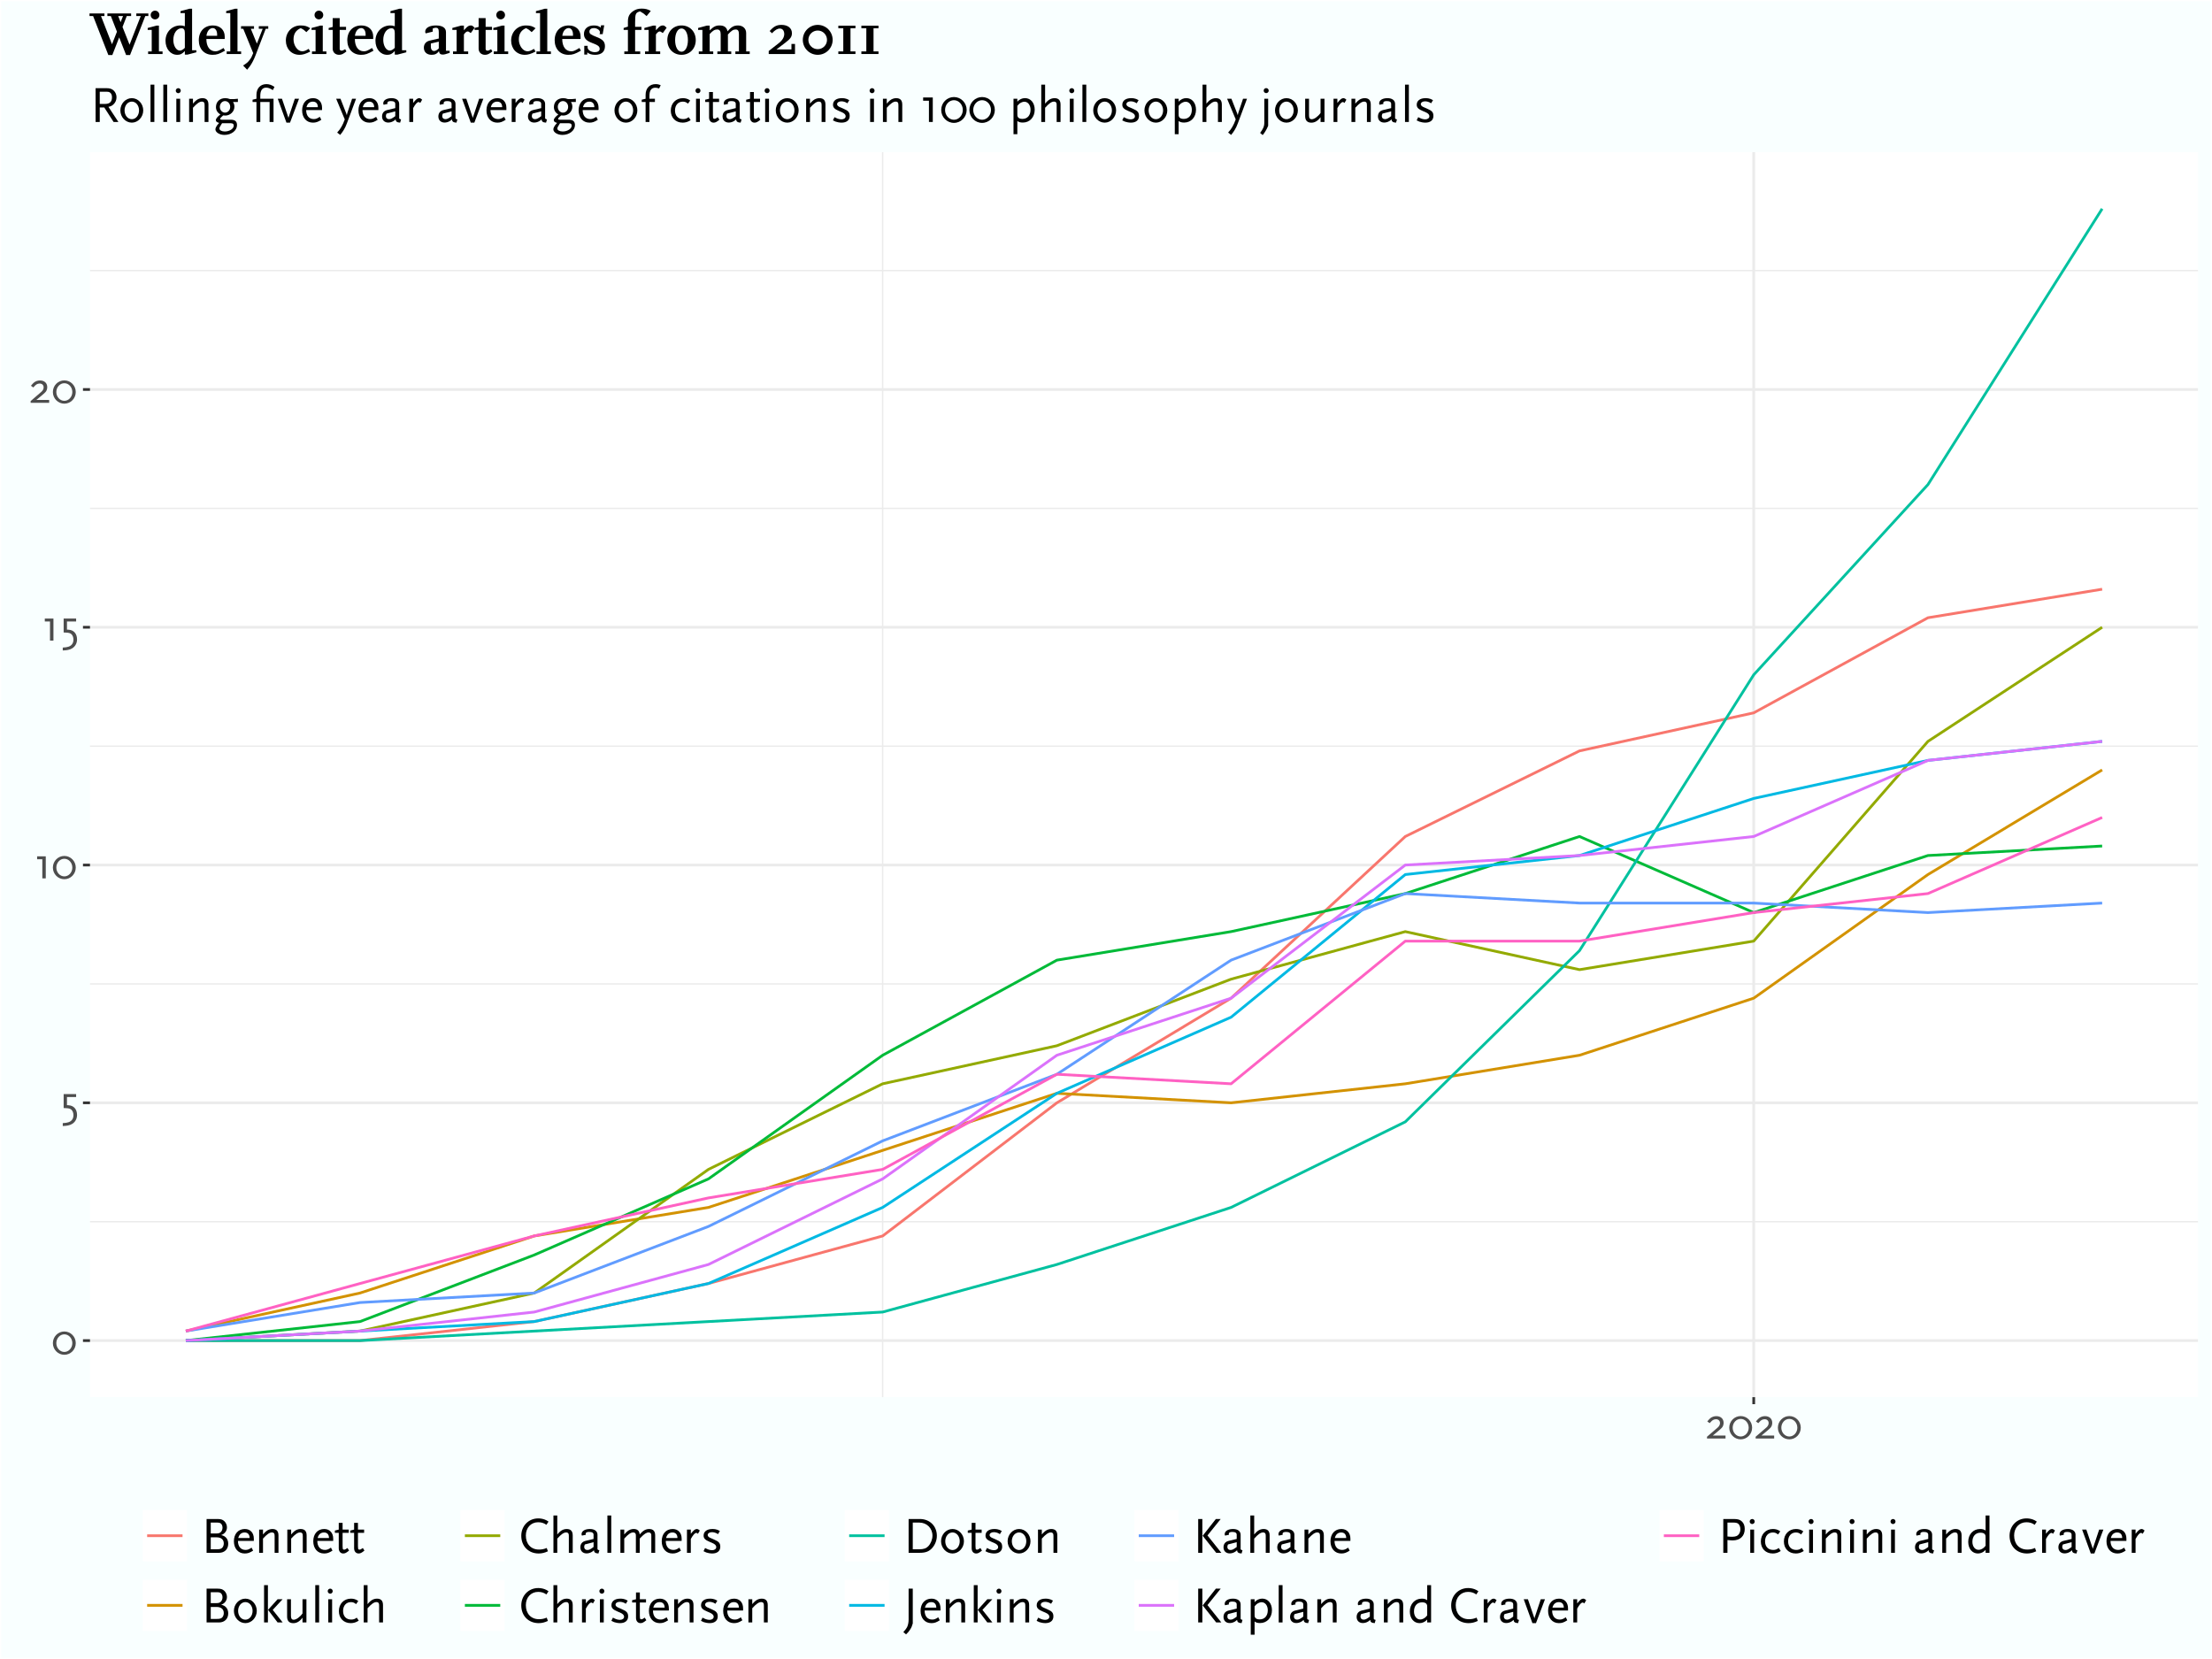 <?xml version="1.0" encoding="UTF-8"?>
<svg xmlns="http://www.w3.org/2000/svg" xmlns:xlink="http://www.w3.org/1999/xlink" width="864" height="648" viewBox="0 0 864 648">
<defs>
<g>
<g id="glyph-0-0">
<path d="M 1.547 0 L 8.266 0 L 8.266 -11.875 L 1.547 -11.875 Z M 2.578 -1.031 L 2.578 -10.859 L 7.234 -10.859 L 7.234 -1.031 Z M 2.578 -1.031 "/>
</g>
<g id="glyph-0-1">
<path d="M 9.375 -4.219 C 9.375 -6.734 7.375 -8.766 4.906 -8.766 C 2.438 -8.766 0.438 -6.734 0.438 -4.219 C 0.438 -1.703 2.438 0.328 4.906 0.328 C 7.375 0.328 9.375 -1.703 9.375 -4.219 Z M 8.031 -4.219 C 8.031 -2.328 6.625 -0.781 4.906 -0.781 C 3.188 -0.781 1.781 -2.328 1.781 -4.219 C 1.781 -6.125 3.188 -7.656 4.906 -7.656 C 6.625 -7.656 8.031 -6.125 8.031 -4.219 Z M 8.031 -4.219 "/>
</g>
<g id="glyph-0-2">
<path d="M 6.875 -0.453 C 6.875 -2.656 5.641 -4.094 3.641 -4.25 L 2.938 -4.297 L 2.938 -7.469 L 6.516 -7.469 L 6.516 -8.609 L 1.641 -8.609 L 1.641 -3.172 L 2.516 -3.125 C 3.625 -3.094 4.234 -2.922 4.688 -2.5 C 5.188 -2.016 5.469 -1.266 5.469 -0.359 C 5.469 1.016 4.75 2 3.484 2.391 C 2.828 2.594 2.484 2.641 1.297 2.719 L 1.297 3.859 C 2.375 3.797 2.734 3.766 3.344 3.641 C 4 3.516 4.594 3.281 5.062 2.969 C 6.203 2.234 6.875 0.969 6.875 -0.453 Z M 6.875 -0.453 "/>
</g>
<g id="glyph-0-3">
<path d="M 4.656 0 L 4.656 -8.609 L 1.281 -8.609 L 1.281 -7.469 L 3.312 -7.469 L 3.312 0 Z M 4.656 0 "/>
</g>
<g id="glyph-0-4">
<path d="M 7.984 0 L 7.984 -1.141 L 3 -1.141 L 5.328 -3.078 C 6.5 -4.062 6.797 -4.406 7.016 -4.953 C 7.156 -5.297 7.234 -5.688 7.234 -6.109 C 7.234 -7.703 6.141 -8.734 4.391 -8.734 C 3.547 -8.734 2.734 -8.453 2.156 -8.016 C 1.75 -7.688 1.672 -7.609 0.859 -6.672 L 1.781 -6 C 2.625 -6.906 2.688 -6.953 3.062 -7.203 C 3.359 -7.391 3.828 -7.531 4.25 -7.531 C 5.188 -7.531 5.828 -6.938 5.828 -6.047 C 5.828 -5.422 5.531 -4.812 4.938 -4.297 L 0.75 -0.688 L 0.75 0 Z M 7.984 0 "/>
</g>
<g id="glyph-1-0">
<path d="M 1.719 0 L 9.188 0 L 9.188 -13.203 L 1.719 -13.203 Z M 2.859 -1.141 L 2.859 -12.062 L 8.047 -12.062 L 8.047 -1.141 Z M 2.859 -1.141 "/>
</g>
<g id="glyph-1-1">
<path d="M 10.641 -3.516 C 10.641 -5.344 9.641 -6.578 7.875 -6.922 C 9.281 -7.406 10.141 -8.547 10.141 -9.953 C 10.141 -10.875 9.734 -11.781 9.094 -12.375 C 8.438 -12.984 7.734 -13.203 6.453 -13.203 L 2.188 -13.203 L 2.188 0 L 7.062 0 C 9.203 0 10.641 -1.422 10.641 -3.516 Z M 8.906 -3.641 C 8.906 -2.938 8.625 -2.234 8.203 -1.875 C 7.734 -1.5 7.281 -1.375 6.078 -1.375 L 3.812 -1.375 L 3.812 -6.047 L 6.078 -6.047 C 7.875 -6.047 8.906 -5.188 8.906 -3.641 Z M 8.406 -9.812 C 8.406 -9.141 8.156 -8.516 7.766 -8.125 C 7.312 -7.688 6.906 -7.547 5.953 -7.547 L 3.812 -7.547 L 3.812 -11.812 L 6.078 -11.812 C 7.094 -11.812 7.516 -11.703 7.859 -11.344 C 8.203 -11 8.406 -10.453 8.406 -9.812 Z M 8.406 -9.812 "/>
</g>
<g id="glyph-1-2">
<path d="M 8.641 -4.656 L 8.641 -5.547 C 8.641 -7.797 7.266 -9.297 5.141 -9.297 C 2.562 -9.297 0.859 -7.406 0.859 -4.516 C 0.859 -1.656 2.562 0.266 5.078 0.266 C 6.266 0.266 7.016 0 8.359 -0.844 L 7.766 -2.016 C 6.781 -1.344 6.203 -1.125 5.406 -1.125 C 3.562 -1.125 2.438 -2.453 2.438 -4.656 Z M 7 -5.781 L 2.562 -5.781 C 2.906 -7.188 3.781 -7.938 5.047 -7.938 C 6.281 -7.938 6.984 -7.188 7 -5.781 Z M 7 -5.781 "/>
</g>
<g id="glyph-1-3">
<path d="M 9.266 0 L 9.266 -6.781 C 9.266 -8.484 8.484 -9.297 6.875 -9.297 C 6.047 -9.297 5.141 -8.984 4.453 -8.406 C 4.016 -8.047 3.844 -7.859 3.219 -7.156 L 3.219 -9.062 L 1.719 -9.062 L 1.719 0 L 3.219 0 L 3.219 -5.547 C 4.797 -7.281 5.781 -7.953 6.703 -7.953 C 7.125 -7.953 7.484 -7.781 7.625 -7.484 C 7.719 -7.219 7.766 -7.016 7.766 -6.422 L 7.766 0 Z M 9.266 0 "/>
</g>
<g id="glyph-1-4">
<path d="M 5.844 -0.875 L 5.219 -1.875 C 4.578 -1.406 4.281 -1.234 3.906 -1.234 C 3.578 -1.234 3.422 -1.375 3.375 -1.641 C 3.359 -1.797 3.312 -2.562 3.312 -2.641 L 3.312 -7.797 L 5.719 -7.797 L 5.719 -9.062 L 3.312 -9.062 L 3.312 -11.703 L 1.812 -11.703 L 1.812 -9.062 L 0.297 -8.688 L 0.297 -7.797 L 1.812 -7.797 L 1.812 -1.766 C 1.812 -0.562 2.516 0.266 3.562 0.266 C 4.281 0.266 4.781 0 5.844 -0.875 Z M 5.844 -0.875 "/>
</g>
<g id="glyph-1-5">
<path d="M 9.797 -4.516 C 9.797 -7.141 7.781 -9.297 5.344 -9.297 C 2.875 -9.297 0.859 -7.141 0.859 -4.516 C 0.859 -1.922 2.875 0.266 5.344 0.266 C 7.781 0.266 9.797 -1.922 9.797 -4.516 Z M 8.156 -4.516 C 8.156 -2.594 6.922 -1.078 5.344 -1.078 C 3.734 -1.078 2.5 -2.594 2.5 -4.516 C 2.5 -6.438 3.734 -7.953 5.344 -7.953 C 6.922 -7.953 8.156 -6.438 8.156 -4.516 Z M 8.156 -4.516 "/>
</g>
<g id="glyph-1-6">
<path d="M 3.141 0 L 3.141 -14.578 L 1.641 -14.578 L 1.641 0 Z M 8.906 0 L 5.016 -4.906 L 8.875 -9.062 L 6.922 -9.062 L 3.188 -4.922 L 6.922 0 Z M 8.906 0 "/>
</g>
<g id="glyph-1-7">
<path d="M 9.188 0 L 9.188 -9.062 L 7.656 -9.062 L 7.656 -3.516 C 6.625 -2.078 5.188 -1.062 4.219 -1.062 C 3.453 -1.062 3.141 -1.516 3.141 -2.641 L 3.141 -9.062 L 1.641 -9.062 L 1.641 -2.266 C 1.641 -0.594 2.484 0.281 4.062 0.281 C 5.422 0.281 6.594 -0.422 7.656 -1.875 L 7.656 0 Z M 9.188 0 "/>
</g>
<g id="glyph-1-8">
<path d="M 3.141 0 L 3.141 -14.578 L 1.641 -14.578 L 1.641 0 Z M 3.141 0 "/>
</g>
<g id="glyph-1-9">
<path d="M 3.219 0 L 3.219 -9.062 L 1.719 -9.062 L 1.719 0 Z M 3.453 -12.219 C 3.453 -12.766 3.016 -13.203 2.484 -13.203 C 1.938 -13.203 1.5 -12.766 1.5 -12.219 C 1.5 -11.688 1.938 -11.234 2.484 -11.234 C 3.016 -11.234 3.453 -11.688 3.453 -12.219 Z M 3.453 -12.219 "/>
</g>
<g id="glyph-1-10">
<path d="M 8.625 -0.703 L 7.844 -1.875 C 7.094 -1.312 6.547 -1.125 5.656 -1.125 C 3.719 -1.125 2.5 -2.422 2.5 -4.5 C 2.5 -6.547 3.719 -7.938 5.547 -7.938 C 6.359 -7.938 6.875 -7.734 7.578 -7.156 L 8.438 -8.375 C 7.812 -8.812 7.547 -8.953 6.938 -9.125 C 6.5 -9.234 6.062 -9.297 5.594 -9.297 C 2.812 -9.297 0.859 -7.281 0.859 -4.422 C 0.859 -1.641 2.734 0.266 5.5 0.266 C 6.406 0.266 7.281 0.047 8.016 -0.359 C 8.156 -0.422 8.359 -0.547 8.625 -0.703 Z M 8.625 -0.703 "/>
</g>
<g id="glyph-1-11">
<path d="M 9.094 0 L 9.094 -6.781 C 9.094 -8.484 8.312 -9.297 6.719 -9.297 C 5.859 -9.297 4.984 -8.984 4.281 -8.406 C 3.844 -8.047 3.688 -7.859 3.062 -7.156 L 3.062 -14.578 L 1.562 -14.578 L 1.562 0 L 3.062 0 L 3.062 -5.547 C 4.625 -7.281 5.594 -7.953 6.547 -7.953 C 6.953 -7.953 7.297 -7.781 7.438 -7.484 C 7.562 -7.219 7.578 -7.016 7.578 -6.422 L 7.578 0 Z M 9.094 0 "/>
</g>
<g id="glyph-1-12">
<path d="M 11.641 -12.188 C 10.984 -12.641 10.703 -12.781 10.125 -13 C 9.344 -13.281 8.5 -13.438 7.641 -13.438 C 3.859 -13.438 1 -10.516 1 -6.656 C 1 -2.594 3.812 0.266 7.797 0.266 C 8.422 0.266 8.953 0.203 9.625 0.047 C 10.281 -0.125 10.594 -0.234 11.406 -0.594 L 10.938 -1.875 C 9.875 -1.438 9.016 -1.266 7.906 -1.266 C 4.797 -1.266 2.781 -3.438 2.781 -6.766 C 2.781 -9.781 4.781 -11.938 7.578 -11.938 C 8.859 -11.938 9.812 -11.641 10.812 -10.938 Z M 11.641 -12.188 "/>
</g>
<g id="glyph-1-13">
<path d="M 8.5 -1 C 8.047 -1.078 7.797 -1.234 7.766 -1.484 L 7.766 -7.047 C 7.766 -8.438 6.625 -9.297 4.797 -9.297 C 2.859 -9.297 1.547 -8.484 1.547 -7.281 C 1.547 -7.062 1.562 -6.953 1.703 -6.719 L 3.219 -7.047 C 3.156 -7.203 3.141 -7.281 3.141 -7.375 C 3.141 -7.906 3.578 -8.156 4.516 -8.156 C 5.688 -8.156 6.234 -7.781 6.234 -7.047 L 6.234 -5.406 L 3.094 -4.656 C 1.781 -4.344 1.078 -3.453 1.078 -2.141 C 1.078 -0.703 2.047 0.234 3.5 0.234 C 4.141 0.234 4.859 0.047 5.422 -0.281 C 5.719 -0.438 5.922 -0.594 6.375 -1 C 6.453 -0.141 6.906 0.188 8.141 0.266 Z M 6.234 -2.266 C 4.938 -1.312 4.484 -1.094 3.797 -1.094 C 3.062 -1.094 2.578 -1.562 2.578 -2.281 C 2.578 -2.641 2.625 -2.844 2.844 -3.266 L 6.234 -4.141 Z M 6.234 -2.266 "/>
</g>
<g id="glyph-1-14">
<path d="M 15.297 0 L 15.297 -6.781 C 15.297 -8.484 14.516 -9.297 12.922 -9.297 C 12.078 -9.297 11.188 -8.984 10.5 -8.406 C 10.062 -8.047 9.875 -7.859 9.234 -7.141 C 9.141 -8.594 8.375 -9.297 6.875 -9.297 C 6.047 -9.297 5.141 -8.984 4.453 -8.406 C 4.016 -8.047 3.844 -7.859 3.219 -7.156 L 3.219 -9.062 L 1.719 -9.062 L 1.719 0 L 3.219 0 L 3.219 -5.547 C 4.797 -7.281 5.781 -7.953 6.703 -7.953 C 7.125 -7.953 7.484 -7.781 7.625 -7.484 C 7.766 -7.203 7.766 -7.078 7.766 -6.422 L 7.766 0 L 9.266 0 L 9.266 -5.547 L 9.688 -5.984 C 11.016 -7.375 11.906 -7.953 12.734 -7.953 C 13.156 -7.953 13.516 -7.781 13.656 -7.484 C 13.797 -7.203 13.797 -7.078 13.797 -6.422 L 13.797 0 Z M 15.297 0 "/>
</g>
<g id="glyph-1-15">
<path d="M 6.734 -8.688 C 6.344 -9.078 5.922 -9.297 5.578 -9.297 C 4.906 -9.297 4.344 -8.859 3.219 -7.422 L 3.219 -9.062 L 1.719 -9.062 L 1.719 0 L 3.219 0 L 3.219 -5.406 C 4.078 -6.953 4.797 -7.781 5.359 -7.781 C 5.547 -7.781 5.703 -7.688 6 -7.422 Z M 6.734 -8.688 "/>
</g>
<g id="glyph-1-16">
<path d="M 7.734 -2.344 C 7.734 -3.766 7.203 -4.375 5.281 -5.188 C 3.641 -5.859 3.406 -6 3.047 -6.359 C 2.906 -6.5 2.812 -6.703 2.812 -6.922 C 2.812 -7.594 3.484 -8.062 4.5 -8.062 C 4.844 -8.062 5.188 -8 5.547 -7.906 C 6 -7.781 6.266 -7.656 6.844 -7.297 L 7.578 -8.516 C 6.812 -8.938 6.5 -9.078 5.812 -9.203 C 5.438 -9.281 5.047 -9.297 4.656 -9.297 C 2.547 -9.297 1.219 -8.312 1.219 -6.734 C 1.219 -5.641 1.812 -5.016 3.578 -4.281 C 5.203 -3.625 5.625 -3.359 5.984 -2.844 C 6.078 -2.703 6.156 -2.438 6.156 -2.219 C 6.156 -1.516 5.484 -1.016 4.562 -1.016 C 4 -1.016 3.156 -1.156 2.266 -1.641 L 1.797 -1.875 L 1.188 -0.625 C 2.078 -0.156 2.453 -0.016 3.312 0.141 C 3.781 0.219 4.203 0.266 4.578 0.266 C 6.562 0.266 7.734 -0.719 7.734 -2.344 Z M 7.734 -2.344 "/>
</g>
<g id="glyph-1-17">
<path d="M 13.219 -6.656 C 13.219 -10.453 10.438 -13.203 6.578 -13.203 L 2.188 -13.203 L 2.188 0 L 6.562 0 C 8.859 0 10.234 -0.547 11.438 -1.922 C 12.578 -3.219 13.219 -4.938 13.219 -6.656 Z M 11.5 -6.688 C 11.5 -5.234 10.844 -3.594 9.875 -2.578 C 9.047 -1.719 8.062 -1.375 6.312 -1.375 L 3.812 -1.375 L 3.812 -11.812 L 6.312 -11.812 C 9.297 -11.812 11.5 -9.625 11.5 -6.688 Z M 11.5 -6.688 "/>
</g>
<g id="glyph-1-18">
<path d="M 3.812 0.375 L 3.812 -13.203 L 2.188 -13.203 L 2.188 -1.141 C 2.188 0.047 1.953 1.094 1.578 1.859 C 1.297 2.375 1.047 2.734 0.125 3.766 L 1.188 4.656 C 2.016 3.859 2.312 3.5 2.797 2.734 C 3.312 1.922 3.5 1.5 3.812 0.375 Z M 3.812 0.375 "/>
</g>
<g id="glyph-1-19">
<path d="M 11.234 0 L 5.812 -6.781 L 10.984 -13.203 L 9.094 -13.203 L 3.938 -6.656 L 9.219 0 Z M 3.812 0 L 3.812 -13.203 L 2.188 -13.203 L 2.188 0 Z M 3.812 0 "/>
</g>
<g id="glyph-1-20">
<path d="M 10 -4.781 C 10 -7.453 8.438 -9.312 6.203 -9.312 C 5.062 -9.312 3.984 -8.797 3.219 -7.922 L 3.219 -9.062 L 1.719 -9.062 L 1.719 4.781 L 3.219 4.781 L 3.219 -0.375 C 3.797 0.062 4.422 0.234 5.375 0.234 C 8.062 0.234 10 -1.859 10 -4.781 Z M 8.375 -4.766 C 8.375 -2.578 7.141 -1.188 5.219 -1.188 C 4.297 -1.188 3.703 -1.438 3.406 -1.953 C 3.234 -2.266 3.219 -2.359 3.219 -3.141 L 3.219 -6.281 C 3.641 -6.812 3.844 -7.016 4.203 -7.281 C 4.766 -7.656 5.422 -7.906 5.953 -7.906 C 7.359 -7.906 8.375 -6.578 8.375 -4.766 Z M 8.375 -4.766 "/>
</g>
<g id="glyph-1-21">
</g>
<g id="glyph-1-22">
<path d="M 9.156 0 L 9.156 -14.578 L 7.641 -14.578 L 7.641 -8.688 C 7.062 -9.125 6.438 -9.297 5.484 -9.297 C 2.797 -9.297 0.859 -7.203 0.859 -4.281 C 0.859 -1.594 2.422 0.266 4.641 0.266 C 5.781 0.266 6.844 -0.234 7.641 -1.141 L 7.641 0 Z M 7.641 -2.766 C 7.219 -2.234 7 -2.016 6.656 -1.781 C 6.094 -1.375 5.438 -1.156 4.906 -1.156 C 3.5 -1.156 2.484 -2.484 2.484 -4.297 C 2.484 -6.484 3.719 -7.859 5.641 -7.859 C 6.562 -7.859 7.203 -7.594 7.453 -7.094 C 7.625 -6.797 7.641 -6.594 7.641 -5.906 Z M 7.641 -2.766 "/>
</g>
<g id="glyph-1-23">
<path d="M 8.641 -9.062 L 7 -9.062 L 4.547 -1.703 L 4.516 -1.359 L 4.484 -1.719 L 1.984 -9.062 L 0.344 -9.062 L 3.734 0.266 L 5.125 0.266 Z M 8.641 -9.062 "/>
</g>
<g id="glyph-1-24">
<path d="M 10.562 -9.297 C 10.562 -10.547 10.219 -11.453 9.547 -12.156 C 8.797 -12.922 7.922 -13.203 6.312 -13.203 L 2.188 -13.203 L 2.188 0 L 3.812 0 L 3.812 -5 C 5.016 -4.875 5.344 -4.844 5.859 -4.844 C 8.766 -4.844 10.562 -6.547 10.562 -9.297 Z M 8.859 -9.203 C 8.859 -7.953 8.266 -6.922 7.297 -6.516 C 6.859 -6.344 6.312 -6.266 5.578 -6.266 C 5.125 -6.266 4.734 -6.281 3.812 -6.375 L 3.812 -11.812 L 6.078 -11.812 C 7.141 -11.812 7.719 -11.656 8.125 -11.266 C 8.594 -10.781 8.859 -10.062 8.859 -9.203 Z M 8.859 -9.203 "/>
</g>
<g id="glyph-1-25">
<path d="M 11.094 0 L 7.203 -5.906 C 8.188 -6.125 8.656 -6.359 9.203 -6.906 C 9.938 -7.594 10.359 -8.594 10.359 -9.641 C 10.359 -10.641 9.953 -11.594 9.312 -12.219 C 8.562 -12.953 7.797 -13.203 6.203 -13.203 L 2.188 -13.203 L 2.188 0 L 3.812 0 L 3.812 -5.656 L 5.578 -5.656 L 9.219 0 Z M 8.594 -9.625 C 8.594 -7.922 7.703 -7.047 5.953 -7.047 L 3.812 -7.047 L 3.812 -11.812 L 5.953 -11.812 C 7.141 -11.812 7.484 -11.766 7.875 -11.438 C 8.359 -11.062 8.594 -10.453 8.594 -9.625 Z M 8.594 -9.625 "/>
</g>
<g id="glyph-1-26">
<path d="M 9.766 -7.797 L 9.766 -9.062 L 8.125 -8.922 L 6.734 -8.922 C 5.859 -9.219 5.484 -9.297 4.812 -9.297 C 2.703 -9.297 1.203 -7.875 1.203 -5.844 C 1.203 -4.578 1.797 -3.578 2.938 -2.953 C 1.719 -1.953 1.156 -1.281 1.156 -0.703 C 1.156 -0.188 1.547 0.125 2.453 0.375 C 1.781 1.094 1.516 1.438 1.266 1.938 C 1.078 2.297 0.984 2.625 0.984 2.875 C 0.984 4.062 2.625 5.062 4.516 5.062 C 7.234 5.062 9.422 3.359 9.422 1.234 C 9.422 -0.219 8.656 -0.875 6.984 -0.875 L 3.594 -0.875 C 3.047 -0.875 2.844 -0.953 2.844 -1.203 C 2.844 -1.453 3.188 -1.859 4.016 -2.562 C 4.156 -2.562 4.266 -2.547 4.312 -2.547 C 4.578 -2.516 4.766 -2.5 4.875 -2.5 C 6.781 -2.5 8.406 -4.078 8.406 -5.922 C 8.406 -6.656 8.219 -7.266 7.859 -7.797 Z M 8.156 1.422 C 8.156 2.641 6.5 3.719 4.656 3.719 C 3.438 3.719 2.547 3.234 2.547 2.562 C 2.547 2.219 2.719 1.859 3.297 0.953 L 3.594 0.5 L 6.984 0.5 C 7.781 0.5 8.156 0.797 8.156 1.422 Z M 6.766 -5.906 C 6.766 -4.625 5.875 -3.641 4.734 -3.641 C 3.625 -3.641 2.719 -4.656 2.719 -5.906 C 2.719 -7.141 3.625 -8.156 4.719 -8.156 C 5.859 -8.156 6.766 -7.156 6.766 -5.906 Z M 6.766 -5.906 "/>
</g>
<g id="glyph-1-27">
<path d="M 9.062 -13.703 C 8.281 -14.188 7.938 -14.359 7.406 -14.547 C 6.922 -14.703 6.406 -14.781 5.906 -14.781 C 3.547 -14.781 2.016 -13.125 2.016 -10.562 L 2.016 -9.062 L 0.5 -8.688 L 0.5 -7.797 L 2.016 -7.797 L 2.016 0 L 3.516 0 L 3.516 -7.797 L 7.156 -7.797 L 7.156 0 L 8.688 0 L 8.688 -9.062 L 3.516 -9.062 L 3.516 -10.188 C 3.516 -12.312 4.281 -13.406 5.797 -13.406 C 6.594 -13.406 7.281 -13.156 8.422 -12.438 Z M 9.062 -13.703 "/>
</g>
<g id="glyph-1-28">
<path d="M 7.922 -9.062 L 6.375 -9.062 L 4.516 -3.516 L 4.312 -2.641 L 4.016 -3.516 L 1.844 -9.062 L 0.156 -9.062 L 3.516 -1 C 3 0.375 2.766 0.922 2.266 1.797 C 1.734 2.734 1.438 3.141 0.547 4.141 L 1.734 5.062 C 2.484 4.125 2.734 3.734 3.094 3.156 C 3.594 2.359 3.938 1.625 4.359 0.5 Z M 7.922 -9.062 "/>
</g>
<g id="glyph-1-29">
<path d="M 7.922 -14.344 C 7.219 -14.656 6.688 -14.781 5.922 -14.781 C 3.547 -14.781 2.016 -13.141 2.016 -10.562 L 2.016 -9.062 L 0.5 -8.688 L 0.5 -7.797 L 2.016 -7.797 L 2.016 0 L 3.516 0 L 3.516 -7.797 L 5.656 -7.797 L 5.656 -9.062 L 3.516 -9.062 L 3.516 -10.188 C 3.516 -12.344 4.281 -13.375 5.812 -13.375 C 6.281 -13.375 6.656 -13.297 7.297 -13.078 Z M 7.922 -14.344 "/>
</g>
<g id="glyph-1-30">
<path d="M 5.188 0 L 5.188 -9.562 L 1.422 -9.562 L 1.422 -8.297 L 3.688 -8.297 L 3.688 0 Z M 5.188 0 "/>
</g>
<g id="glyph-1-31">
<path d="M 10.422 -4.688 C 10.422 -7.484 8.203 -9.734 5.453 -9.734 C 2.703 -9.734 0.484 -7.484 0.484 -4.688 C 0.484 -1.906 2.703 0.359 5.453 0.359 C 8.203 0.359 10.422 -1.906 10.422 -4.688 Z M 8.922 -4.688 C 8.922 -2.578 7.359 -0.859 5.453 -0.859 C 3.547 -0.859 1.984 -2.578 1.984 -4.688 C 1.984 -6.797 3.547 -8.5 5.453 -8.5 C 7.359 -8.5 8.922 -6.797 8.922 -4.688 Z M 8.922 -4.688 "/>
</g>
<g id="glyph-1-32">
<path d="M 3.188 1.5 L 3.188 -9.062 L 1.688 -9.062 L 1.688 0.125 C 1.688 1.078 1.547 1.766 1.203 2.438 C 0.906 3.062 0.719 3.344 0.047 4.281 L 1.047 5.125 C 1.594 4.438 1.781 4.188 2.156 3.547 C 2.562 2.875 2.766 2.5 3.188 1.5 Z M 3.406 -12.234 C 3.406 -12.781 2.953 -13.219 2.422 -13.219 C 1.875 -13.219 1.438 -12.781 1.438 -12.234 C 1.438 -11.703 1.875 -11.266 2.422 -11.266 C 2.953 -11.266 3.406 -11.703 3.406 -12.234 Z M 3.406 -12.234 "/>
</g>
<g id="glyph-2-0">
<path d="M 0.531 0 L 13.422 0 L 13.422 -15.844 L 0.531 -15.844 Z M 2.5 -1.969 L 2.5 -13.875 L 11.453 -13.875 L 11.453 -1.969 Z M 2.5 -1.969 "/>
</g>
<g id="glyph-2-1">
<path d="M 22.797 -14.828 L 22.797 -15.844 L 18.094 -15.844 L 18.094 -14.828 L 19.828 -14.828 L 15.453 -3.641 L 12.703 -10.562 L 14.359 -14.828 L 16.062 -14.828 L 16.062 -15.844 L 6.797 -15.844 L 6.797 -14.828 L 8.141 -14.828 L 10.531 -8.719 L 8.594 -3.812 L 4.297 -14.828 L 5.641 -14.828 L 5.641 -15.844 L -0.188 -15.844 L -0.188 -14.828 L 1.219 -14.828 L 7.172 0.406 L 8.719 0.406 L 11.406 -6.484 L 14.109 0.406 L 15.641 0.406 L 21.594 -14.828 Z M 12.906 -14.828 L 11.953 -12.438 L 11.016 -14.828 Z M 12.906 -14.828 "/>
</g>
<g id="glyph-2-2">
<path d="M 6.344 0 L 6.344 -1.016 L 4.922 -1.016 L 4.922 -11.109 L 3.984 -11.109 L 0.531 -10.172 L 0.531 -9.406 L 2.109 -9.406 L 2.109 -1.016 L 0.703 -1.016 L 0.703 0 Z M 5.109 -15.234 C 5.109 -16.172 4.344 -16.938 3.406 -16.938 C 2.469 -16.938 1.703 -16.172 1.703 -15.234 C 1.703 -14.281 2.469 -13.531 3.406 -13.531 C 4.344 -13.531 5.109 -14.281 5.109 -15.234 Z M 5.109 -15.234 "/>
</g>
<g id="glyph-2-3">
<path d="M 12.547 -0.672 L 12.547 -1.469 L 10.875 -1.469 L 10.875 -17.688 L 9.812 -17.688 L 6.359 -16.75 L 6.359 -15.984 L 8.047 -15.984 L 8.047 -10.844 C 7.266 -11.109 6.953 -11.156 6.281 -11.156 C 3 -11.156 0.5 -8.562 0.5 -5.188 C 0.5 -2.016 2.422 0.312 5.094 0.312 C 6.312 0.312 6.906 0 8.047 -1.156 L 8.047 0.234 L 9.094 0.234 Z M 8.047 -2.406 C 7.312 -1.688 6.703 -1.344 6.078 -1.344 C 4.688 -1.344 3.547 -3.219 3.547 -5.516 C 3.547 -8.094 4.938 -10.062 6.75 -10.062 C 7.625 -10.062 8.047 -9.5 8.047 -8.234 Z M 8.047 -2.406 "/>
</g>
<g id="glyph-2-4">
<path d="M 10.734 -1.297 L 10.172 -2.359 C 8.328 -1.25 7.844 -1.062 6.953 -1.062 C 4.797 -1.062 3.453 -2.906 3.453 -5.875 L 10.625 -5.875 L 10.625 -6.797 C 10.625 -9.438 8.781 -11.156 6 -11.156 C 2.688 -11.156 0.5 -8.859 0.5 -5.375 C 0.5 -1.969 2.641 0.312 5.859 0.312 C 7.531 0.312 8.375 0.031 10.734 -1.297 Z M 7.656 -7.109 L 3.484 -7.109 C 3.703 -8.922 4.703 -10.125 5.969 -10.125 C 6.953 -10.125 7.656 -9.125 7.656 -7.688 Z M 7.656 -7.109 "/>
</g>
<g id="glyph-2-5">
<path d="M 6.031 0 L 6.031 -1.016 L 4.609 -1.016 L 4.609 -17.688 L 3.641 -17.688 L 0.188 -16.75 L 0.188 -15.984 L 1.797 -15.984 L 1.797 -1.016 L 0.391 -1.016 L 0.391 0 Z M 6.031 0 "/>
</g>
<g id="glyph-2-6">
<path d="M 10.625 -9.859 L 10.625 -10.875 L 6.938 -10.875 L 6.938 -9.859 L 8.453 -9.859 L 6.188 -4.062 L 3.812 -9.859 L 5.062 -9.859 L 5.062 -10.875 L 0 -10.875 L 0 -9.859 L 0.859 -9.859 L 4.75 -0.344 C 4.219 1.031 3.938 1.562 3.312 2.375 C 2.594 3.281 2.109 3.672 0.797 4.484 L 2.375 6.141 C 2.859 5.562 3.188 5.156 3.406 4.844 C 4.172 3.797 5.047 2.141 5.641 0.547 L 9.641 -9.859 Z M 10.625 -9.859 "/>
</g>
<g id="glyph-2-7">
</g>
<g id="glyph-2-8">
<path d="M 10.031 -0.953 L 9.406 -2.016 C 8.188 -1.266 7.625 -1.062 6.859 -1.062 C 5.109 -1.062 3.5 -3.281 3.5 -5.688 C 3.5 -7.875 4.438 -9.312 6.312 -10.109 C 7.422 -9.547 7.656 -9.359 8.516 -8.547 L 10.031 -10.062 C 8.875 -10.875 7.922 -11.156 6.234 -11.156 C 2.969 -11.156 0.5 -8.609 0.5 -5.25 C 0.5 -2.016 2.719 0.312 5.828 0.312 C 7.125 0.312 8.234 -0.031 10.031 -0.953 Z M 10.031 -0.953 "/>
</g>
<g id="glyph-2-9">
<path d="M 7.172 -1.016 L 6.672 -1.875 C 5.922 -1.422 5.656 -1.312 5.203 -1.312 C 4.844 -1.312 4.531 -1.609 4.531 -1.922 L 4.531 -9.406 L 7.016 -9.406 L 7.016 -10.625 L 4.531 -10.625 L 4.531 -14.016 L 1.797 -14.016 L 1.797 -10.578 L 0.219 -10.172 L 0.219 -9.406 L 1.797 -9.406 L 1.797 -2.109 C 1.797 -0.672 2.812 0.312 4.297 0.312 C 5.234 0.312 5.953 -0.031 7.172 -1.016 Z M 7.172 -1.016 "/>
</g>
<g id="glyph-2-10">
<path d="M 10.484 -0.453 L 10.484 -1.25 L 9.047 -1.25 L 9.047 -8.516 C 9.047 -10.25 7.656 -11.156 5.094 -11.156 C 2.594 -11.156 0.938 -10.203 0.938 -8.734 C 0.938 -8.469 0.953 -8.359 1.125 -8.062 L 3.859 -8.734 L 3.859 -9.938 C 4.438 -10.203 4.688 -10.25 5.062 -10.25 C 5.922 -10.25 6.234 -9.812 6.234 -8.594 L 6.234 -6.047 L 2.734 -5.25 C 1.25 -4.922 0.406 -3.891 0.406 -2.469 C 0.406 -0.766 1.578 0.312 3.438 0.312 C 4.734 0.312 5.516 -0.078 6.312 -1.109 C 6.438 -0.188 6.859 0.219 7.75 0.219 C 8.109 0.219 8.5 0.172 8.875 0.047 Z M 6.234 -2.188 C 5.453 -1.438 4.938 -1.172 4.375 -1.172 C 3.641 -1.172 3.141 -1.828 3.141 -2.734 L 3.141 -4.109 L 6.234 -4.828 Z M 6.234 -2.188 "/>
</g>
<g id="glyph-2-11">
<path d="M 9.234 -10.266 L 8.5 -10.922 C 8.406 -11.016 8.188 -11.156 7.688 -11.156 C 7.016 -11.156 6.453 -10.828 5.594 -9.859 L 5.047 -9.266 L 5.047 -11.109 L 3.984 -11.109 L 0.531 -10.172 L 0.531 -9.406 L 2.203 -9.406 L 2.203 -1.016 L 0.797 -1.016 L 0.797 0 L 6.719 0 L 6.719 -1.016 L 5.047 -1.016 L 5.047 -7.656 C 5.688 -8.5 6.078 -8.812 6.531 -8.812 C 6.812 -8.812 7.109 -8.641 7.734 -8.188 Z M 9.234 -10.266 "/>
</g>
<g id="glyph-2-12">
<path d="M 9.141 -3.031 C 9.141 -4.75 8.359 -5.656 6 -6.594 C 3.453 -7.609 3.078 -7.891 3.078 -8.781 C 3.078 -9.594 3.766 -10.125 4.797 -10.125 C 6 -10.125 7.172 -9.359 7.172 -8.547 C 7.172 -8.328 7.125 -8.016 7.031 -7.75 L 8.25 -7.75 L 8.859 -11.203 L 7.609 -11.203 L 7.469 -10.344 C 6.766 -10.922 5.953 -11.156 4.781 -11.156 C 2.469 -11.156 0.938 -9.844 0.938 -7.844 C 0.938 -6.172 1.797 -5.203 4.125 -4.312 C 6.484 -3.438 7.078 -2.953 7.078 -1.984 C 7.078 -1.219 6.359 -0.719 5.203 -0.719 C 3.719 -0.719 2.375 -1.578 2.375 -2.547 L 2.375 -3.188 L 1.062 -3.188 L 1.062 0.219 L 2.234 0.219 L 2.234 -0.641 C 2.953 0 3.938 0.312 5.328 0.312 C 7.75 0.312 9.141 -0.906 9.141 -3.031 Z M 9.141 -3.031 "/>
</g>
<g id="glyph-2-13">
<path d="M 11.047 -16.828 C 9.859 -17.5 8.875 -17.734 7.469 -17.734 C 6.125 -17.734 5.109 -17.422 4.156 -16.75 C 2.656 -15.703 2.109 -14.594 2.109 -12.672 L 2.109 -10.703 L 0.438 -10.172 L 0.438 -9.406 L 2.109 -9.406 L 2.109 -1.016 L 0.703 -1.016 L 0.703 0 L 6.906 0 L 6.906 -1.016 L 4.922 -1.016 L 4.922 -9.406 L 7.391 -9.406 L 7.391 -10.625 L 4.922 -10.625 L 4.922 -12.219 C 4.922 -15.75 5.109 -16.172 6.859 -16.656 C 8.109 -15.953 8.375 -15.75 9.406 -14.812 Z M 11.047 -16.828 "/>
</g>
<g id="glyph-2-14">
<path d="M 11.609 -5.422 C 11.609 -8.766 9.266 -11.156 6.047 -11.156 C 2.828 -11.156 0.5 -8.766 0.5 -5.422 C 0.5 -2.109 2.828 0.312 6.047 0.312 C 9.266 0.312 11.609 -2.109 11.609 -5.422 Z M 8.547 -5.422 C 8.547 -2.766 7.516 -0.891 6.047 -0.891 C 4.578 -0.891 3.547 -2.766 3.547 -5.422 C 3.547 -8.109 4.578 -9.984 6.047 -9.984 C 7.516 -9.984 8.547 -8.109 8.547 -5.422 Z M 8.547 -5.422 "/>
</g>
<g id="glyph-2-15">
<path d="M 20.688 0 L 20.688 -1.016 L 19.297 -1.016 L 19.297 -8.188 C 19.297 -9.953 18 -11.156 16.109 -11.156 C 14.5 -11.156 13.438 -10.562 12.047 -8.859 C 11.641 -10.469 10.703 -11.156 8.875 -11.156 C 7.469 -11.156 6.531 -10.703 5.047 -9.219 L 5.047 -11.109 L 3.984 -11.109 L 0.531 -10.172 L 0.531 -9.406 L 2.203 -9.406 L 2.203 -1.016 L 0.797 -1.016 L 0.797 0 L 6.438 0 L 6.438 -1.016 L 5.047 -1.016 L 5.047 -7.797 C 6.266 -9.141 6.984 -9.578 7.969 -9.578 C 8.922 -9.578 9.344 -9 9.344 -7.688 L 9.344 -1.016 L 8.047 -1.016 L 8.047 0 L 13.469 0 L 13.469 -1.016 L 12.172 -1.016 L 12.172 -7.625 C 13.562 -9.141 14.234 -9.578 15.188 -9.578 C 16.109 -9.578 16.469 -9.047 16.469 -7.703 L 16.469 -1.016 L 15.078 -1.016 L 15.078 0 Z M 20.688 0 "/>
</g>
<g id="glyph-2-16">
<path d="M 11.375 0 L 11.375 -3.938 L 9.984 -3.938 L 9.984 -1.781 L 4.109 -1.781 L 7.531 -4.375 C 9.625 -5.953 10.172 -6.75 10.172 -8.156 C 10.172 -10.109 8.562 -11.375 6.125 -11.375 C 4.203 -11.375 3.094 -10.797 1.484 -8.969 L 2.375 -8.109 C 3.625 -9.406 4.484 -9.938 5.5 -9.938 C 6.5 -9.938 7.172 -9.078 7.172 -7.797 C 7.172 -6.578 6.438 -5.328 5.047 -4.25 L 1.109 -1.172 L 1.109 0 Z M 11.375 0 "/>
</g>
<g id="glyph-2-17">
<path d="M 13.078 -5.516 C 13.078 -8.766 10.469 -11.375 7.25 -11.375 C 4.016 -11.375 1.422 -8.766 1.422 -5.516 C 1.422 -2.297 4.016 0.312 7.25 0.312 C 10.469 0.312 13.078 -2.297 13.078 -5.516 Z M 10.875 -5.516 C 10.875 -3.531 9.266 -1.891 7.25 -1.891 C 5.234 -1.891 3.594 -3.531 3.594 -5.516 C 3.594 -7.531 5.234 -9.172 7.25 -9.172 C 9.266 -9.172 10.875 -7.531 10.875 -5.516 Z M 10.875 -5.516 "/>
</g>
<g id="glyph-2-18">
<path d="M 7.984 0 L 7.984 -1.016 L 6.047 -1.016 L 6.047 -10.062 L 7.984 -10.062 L 7.984 -11.062 L 1.297 -11.062 L 1.297 -10.062 L 3.234 -10.062 L 3.234 -1.016 L 1.297 -1.016 L 1.297 0 Z M 7.984 0 "/>
</g>
</g>
<clipPath id="clip-0">
<path clip-rule="nonzero" d="M 35.152 59.438 L 858.523 59.438 L 858.523 545.73 L 35.152 545.73 Z M 35.152 59.438 "/>
</clipPath>
<clipPath id="clip-1">
<path clip-rule="nonzero" d="M 35.152 476 L 858.523 476 L 858.523 478 L 35.152 478 Z M 35.152 476 "/>
</clipPath>
<clipPath id="clip-2">
<path clip-rule="nonzero" d="M 35.152 384 L 858.523 384 L 858.523 385 L 35.152 385 Z M 35.152 384 "/>
</clipPath>
<clipPath id="clip-3">
<path clip-rule="nonzero" d="M 35.152 291 L 858.523 291 L 858.523 292 L 35.152 292 Z M 35.152 291 "/>
</clipPath>
<clipPath id="clip-4">
<path clip-rule="nonzero" d="M 35.152 198 L 858.523 198 L 858.523 199 L 35.152 199 Z M 35.152 198 "/>
</clipPath>
<clipPath id="clip-5">
<path clip-rule="nonzero" d="M 35.152 105 L 858.523 105 L 858.523 106 L 35.152 106 Z M 35.152 105 "/>
</clipPath>
<clipPath id="clip-6">
<path clip-rule="nonzero" d="M 344 59.438 L 346 59.438 L 346 545.73 L 344 545.73 Z M 344 59.438 "/>
</clipPath>
<clipPath id="clip-7">
<path clip-rule="nonzero" d="M 35.152 523 L 858.523 523 L 858.523 525 L 35.152 525 Z M 35.152 523 "/>
</clipPath>
<clipPath id="clip-8">
<path clip-rule="nonzero" d="M 35.152 430 L 858.523 430 L 858.523 432 L 35.152 432 Z M 35.152 430 "/>
</clipPath>
<clipPath id="clip-9">
<path clip-rule="nonzero" d="M 35.152 337 L 858.523 337 L 858.523 339 L 35.152 339 Z M 35.152 337 "/>
</clipPath>
<clipPath id="clip-10">
<path clip-rule="nonzero" d="M 35.152 244 L 858.523 244 L 858.523 246 L 35.152 246 Z M 35.152 244 "/>
</clipPath>
<clipPath id="clip-11">
<path clip-rule="nonzero" d="M 35.152 151 L 858.523 151 L 858.523 153 L 35.152 153 Z M 35.152 151 "/>
</clipPath>
<clipPath id="clip-12">
<path clip-rule="nonzero" d="M 684 59.438 L 686 59.438 L 686 545.73 L 684 545.73 Z M 684 59.438 "/>
</clipPath>
</defs>
<rect x="-86.4" y="-64.8" width="1036.8" height="777.6" fill="rgb(100%, 100%, 100%)" fill-opacity="1"/>
<rect x="-86.4" y="-64.8" width="1036.8" height="777.6" fill="rgb(97.647%, 100%, 100%)" fill-opacity="1"/>
<path fill="none" stroke-width="1.067" stroke-linecap="round" stroke-linejoin="round" stroke="rgb(100%, 100%, 100%)" stroke-opacity="1" stroke-miterlimit="10" d="M 0 648 L 864 648 L 864 0 L 0 0 Z M 0 648 "/>
<g clip-path="url(#clip-0)">
<path fill-rule="nonzero" fill="rgb(100%, 100%, 100%)" fill-opacity="1" d="M 35.152 545.73 L 858.523 545.73 L 858.523 59.438 L 35.152 59.438 Z M 35.152 545.73 "/>
</g>
<g clip-path="url(#clip-1)">
<path fill="none" stroke-width="0.533" stroke-linecap="butt" stroke-linejoin="round" stroke="rgb(92.157%, 92.157%, 92.157%)" stroke-opacity="1" stroke-miterlimit="10" d="M 35.152 477.191 L 858.52 477.191 "/>
</g>
<g clip-path="url(#clip-2)">
<path fill="none" stroke-width="0.533" stroke-linecap="butt" stroke-linejoin="round" stroke="rgb(92.157%, 92.157%, 92.157%)" stroke-opacity="1" stroke-miterlimit="10" d="M 35.152 384.316 L 858.52 384.316 "/>
</g>
<g clip-path="url(#clip-3)">
<path fill="none" stroke-width="0.533" stroke-linecap="butt" stroke-linejoin="round" stroke="rgb(92.157%, 92.157%, 92.157%)" stroke-opacity="1" stroke-miterlimit="10" d="M 35.152 291.441 L 858.52 291.441 "/>
</g>
<g clip-path="url(#clip-4)">
<path fill="none" stroke-width="0.533" stroke-linecap="butt" stroke-linejoin="round" stroke="rgb(92.157%, 92.157%, 92.157%)" stroke-opacity="1" stroke-miterlimit="10" d="M 35.152 198.566 L 858.52 198.566 "/>
</g>
<g clip-path="url(#clip-5)">
<path fill="none" stroke-width="0.533" stroke-linecap="butt" stroke-linejoin="round" stroke="rgb(92.157%, 92.157%, 92.157%)" stroke-opacity="1" stroke-miterlimit="10" d="M 35.152 105.691 L 858.52 105.691 "/>
</g>
<g clip-path="url(#clip-6)">
<path fill="none" stroke-width="0.533" stroke-linecap="butt" stroke-linejoin="round" stroke="rgb(92.157%, 92.157%, 92.157%)" stroke-opacity="1" stroke-miterlimit="10" d="M 344.766 545.73 L 344.766 59.438 "/>
</g>
<g clip-path="url(#clip-7)">
<path fill="none" stroke-width="1.067" stroke-linecap="butt" stroke-linejoin="round" stroke="rgb(92.157%, 92.157%, 92.157%)" stroke-opacity="1" stroke-miterlimit="10" d="M 35.152 523.629 L 858.52 523.629 "/>
</g>
<g clip-path="url(#clip-8)">
<path fill="none" stroke-width="1.067" stroke-linecap="butt" stroke-linejoin="round" stroke="rgb(92.157%, 92.157%, 92.157%)" stroke-opacity="1" stroke-miterlimit="10" d="M 35.152 430.754 L 858.52 430.754 "/>
</g>
<g clip-path="url(#clip-9)">
<path fill="none" stroke-width="1.067" stroke-linecap="butt" stroke-linejoin="round" stroke="rgb(92.157%, 92.157%, 92.157%)" stroke-opacity="1" stroke-miterlimit="10" d="M 35.152 337.879 L 858.52 337.879 "/>
</g>
<g clip-path="url(#clip-10)">
<path fill="none" stroke-width="1.067" stroke-linecap="butt" stroke-linejoin="round" stroke="rgb(92.157%, 92.157%, 92.157%)" stroke-opacity="1" stroke-miterlimit="10" d="M 35.152 245.004 L 858.52 245.004 "/>
</g>
<g clip-path="url(#clip-11)">
<path fill="none" stroke-width="1.067" stroke-linecap="butt" stroke-linejoin="round" stroke="rgb(92.157%, 92.157%, 92.157%)" stroke-opacity="1" stroke-miterlimit="10" d="M 35.152 152.129 L 858.52 152.129 "/>
</g>
<g clip-path="url(#clip-12)">
<path fill="none" stroke-width="1.067" stroke-linecap="butt" stroke-linejoin="round" stroke="rgb(92.157%, 92.157%, 92.157%)" stroke-opacity="1" stroke-miterlimit="10" d="M 685 545.73 L 685 59.438 "/>
</g>
<path fill="none" stroke-width="1.067" stroke-linecap="butt" stroke-linejoin="round" stroke="rgb(97.255%, 46.275%, 42.745%)" stroke-opacity="1" stroke-miterlimit="10" d="M 72.578 523.629 L 140.625 523.629 L 208.672 516.199 L 276.719 501.336 L 344.766 482.762 L 412.812 430.754 L 480.859 389.887 L 548.906 326.73 L 616.953 293.297 L 685 278.438 L 753.047 241.289 L 821.094 230.141 "/>
<path fill="none" stroke-width="1.067" stroke-linecap="butt" stroke-linejoin="round" stroke="rgb(82.745%, 57.255%, 0%)" stroke-opacity="1" stroke-miterlimit="10" d="M 72.578 519.914 L 140.625 505.051 L 208.672 482.762 L 276.719 471.617 L 412.812 427.039 L 480.859 430.754 L 548.906 423.324 L 616.953 412.176 L 685 389.887 L 753.047 341.594 L 821.094 300.727 "/>
<path fill="none" stroke-width="1.067" stroke-linecap="butt" stroke-linejoin="round" stroke="rgb(57.647%, 66.667%, 0%)" stroke-opacity="1" stroke-miterlimit="10" d="M 72.578 523.629 L 140.625 519.914 L 208.672 505.051 L 276.719 456.758 L 344.766 423.324 L 412.812 408.461 L 480.859 382.457 L 548.906 363.883 L 616.953 378.742 L 685 367.598 L 753.047 289.582 L 821.094 245.004 "/>
<path fill="none" stroke-width="1.067" stroke-linecap="butt" stroke-linejoin="round" stroke="rgb(0%, 72.941%, 21.961%)" stroke-opacity="1" stroke-miterlimit="10" d="M 72.578 523.629 L 140.625 516.199 L 208.672 490.191 L 276.719 460.473 L 344.766 412.176 L 412.812 375.027 L 480.859 363.883 L 548.906 349.023 L 616.953 326.73 L 685 356.453 L 753.047 334.164 L 821.094 330.449 "/>
<path fill="none" stroke-width="1.067" stroke-linecap="butt" stroke-linejoin="round" stroke="rgb(0%, 75.686%, 62.353%)" stroke-opacity="1" stroke-miterlimit="10" d="M 72.578 523.629 L 140.625 523.629 L 276.719 516.199 L 344.766 512.48 L 412.812 493.906 L 480.859 471.617 L 548.906 438.184 L 616.953 371.312 L 685 263.578 L 753.047 189.277 L 821.094 81.543 "/>
<path fill="none" stroke-width="1.067" stroke-linecap="butt" stroke-linejoin="round" stroke="rgb(0%, 72.549%, 89.02%)" stroke-opacity="1" stroke-miterlimit="10" d="M 72.578 523.629 L 208.672 516.199 L 276.719 501.336 L 344.766 471.617 L 412.812 427.039 L 480.859 397.316 L 548.906 341.594 L 616.953 334.164 L 685 311.871 L 753.047 297.012 L 821.094 289.582 "/>
<path fill="none" stroke-width="1.067" stroke-linecap="butt" stroke-linejoin="round" stroke="rgb(38.039%, 61.176%, 100%)" stroke-opacity="1" stroke-miterlimit="10" d="M 72.578 519.914 L 140.625 508.766 L 208.672 505.051 L 276.719 479.047 L 344.766 445.613 L 412.812 419.605 L 480.859 375.027 L 548.906 349.023 L 616.953 352.738 L 685 352.738 L 753.047 356.453 L 821.094 352.738 "/>
<path fill="none" stroke-width="1.067" stroke-linecap="butt" stroke-linejoin="round" stroke="rgb(85.882%, 44.706%, 98.431%)" stroke-opacity="1" stroke-miterlimit="10" d="M 72.578 523.629 L 140.625 519.914 L 208.672 512.48 L 276.719 493.906 L 344.766 460.473 L 412.812 412.176 L 480.859 389.887 L 548.906 337.879 L 616.953 334.164 L 685 326.73 L 753.047 297.012 L 821.094 289.582 "/>
<path fill="none" stroke-width="1.067" stroke-linecap="butt" stroke-linejoin="round" stroke="rgb(100%, 38.039%, 76.471%)" stroke-opacity="1" stroke-miterlimit="10" d="M 72.578 519.914 L 140.625 501.336 L 208.672 482.762 L 276.719 467.902 L 344.766 456.758 L 412.812 419.605 L 480.859 423.324 L 548.906 367.598 L 616.953 367.598 L 685 356.453 L 753.047 349.023 L 821.094 319.301 "/>
<g fill="rgb(30.196%, 30.196%, 30.196%)" fill-opacity="1">
<use xlink:href="#glyph-0-1" x="20.219" y="528.841"/>
</g>
<g fill="rgb(30.196%, 30.196%, 30.196%)" fill-opacity="1">
<use xlink:href="#glyph-0-2" x="23.219" y="435.966"/>
</g>
<g fill="rgb(30.196%, 30.196%, 30.196%)" fill-opacity="1">
<use xlink:href="#glyph-0-3" x="13.219" y="343.091"/>
<use xlink:href="#glyph-0-1" x="20.219" y="343.091"/>
</g>
<g fill="rgb(30.196%, 30.196%, 30.196%)" fill-opacity="1">
<use xlink:href="#glyph-0-3" x="16.219" y="250.216"/>
<use xlink:href="#glyph-0-2" x="23.219" y="250.216"/>
</g>
<g fill="rgb(30.196%, 30.196%, 30.196%)" fill-opacity="1">
<use xlink:href="#glyph-0-4" x="11.219" y="157.341"/>
<use xlink:href="#glyph-0-1" x="20.219" y="157.341"/>
</g>
<path fill="none" stroke-width="1.067" stroke-linecap="butt" stroke-linejoin="round" stroke="rgb(20%, 20%, 20%)" stroke-opacity="1" stroke-miterlimit="10" d="M 32.41 523.629 L 35.152 523.629 "/>
<path fill="none" stroke-width="1.067" stroke-linecap="butt" stroke-linejoin="round" stroke="rgb(20%, 20%, 20%)" stroke-opacity="1" stroke-miterlimit="10" d="M 32.41 430.754 L 35.152 430.754 "/>
<path fill="none" stroke-width="1.067" stroke-linecap="butt" stroke-linejoin="round" stroke="rgb(20%, 20%, 20%)" stroke-opacity="1" stroke-miterlimit="10" d="M 32.41 337.879 L 35.152 337.879 "/>
<path fill="none" stroke-width="1.067" stroke-linecap="butt" stroke-linejoin="round" stroke="rgb(20%, 20%, 20%)" stroke-opacity="1" stroke-miterlimit="10" d="M 32.41 245.004 L 35.152 245.004 "/>
<path fill="none" stroke-width="1.067" stroke-linecap="butt" stroke-linejoin="round" stroke="rgb(20%, 20%, 20%)" stroke-opacity="1" stroke-miterlimit="10" d="M 32.41 152.129 L 35.152 152.129 "/>
<path fill="none" stroke-width="1.067" stroke-linecap="butt" stroke-linejoin="round" stroke="rgb(20%, 20%, 20%)" stroke-opacity="1" stroke-miterlimit="10" d="M 685 548.473 L 685 545.73 "/>
<g fill="rgb(30.196%, 30.196%, 30.196%)" fill-opacity="1">
<use xlink:href="#glyph-0-4" x="666" y="561.876"/>
<use xlink:href="#glyph-0-1" x="675" y="561.876"/>
<use xlink:href="#glyph-0-4" x="685" y="561.876"/>
<use xlink:href="#glyph-0-1" x="694" y="561.876"/>
</g>
<path fill-rule="nonzero" fill="rgb(97.647%, 100%, 100%)" fill-opacity="1" d="M 50.266 642.52 L 843.406 642.52 L 843.406 584.359 L 50.266 584.359 Z M 50.266 642.52 "/>
<path fill-rule="nonzero" fill="rgb(100%, 100%, 100%)" fill-opacity="1" d="M 55.742 609.84 L 73.023 609.84 L 73.023 589.84 L 55.742 589.84 Z M 55.742 609.84 "/>
<path fill="none" stroke-width="1.067" stroke-linecap="butt" stroke-linejoin="round" stroke="rgb(97.255%, 46.275%, 42.745%)" stroke-opacity="1" stroke-miterlimit="10" d="M 57.473 599.84 L 71.297 599.84 "/>
<path fill-rule="nonzero" fill="rgb(100%, 100%, 100%)" fill-opacity="1" d="M 55.742 637.043 L 73.023 637.043 L 73.023 617.043 L 55.742 617.043 Z M 55.742 637.043 "/>
<path fill="none" stroke-width="1.067" stroke-linecap="butt" stroke-linejoin="round" stroke="rgb(82.745%, 57.255%, 0%)" stroke-opacity="1" stroke-miterlimit="10" d="M 57.473 627.043 L 71.297 627.043 "/>
<path fill-rule="nonzero" fill="rgb(100%, 100%, 100%)" fill-opacity="1" d="M 179.852 609.84 L 197.133 609.84 L 197.133 589.84 L 179.852 589.84 Z M 179.852 609.84 "/>
<path fill="none" stroke-width="1.067" stroke-linecap="butt" stroke-linejoin="round" stroke="rgb(57.647%, 66.667%, 0%)" stroke-opacity="1" stroke-miterlimit="10" d="M 181.578 599.84 L 195.402 599.84 "/>
<path fill-rule="nonzero" fill="rgb(100%, 100%, 100%)" fill-opacity="1" d="M 179.852 637.043 L 197.133 637.043 L 197.133 617.043 L 179.852 617.043 Z M 179.852 637.043 "/>
<path fill="none" stroke-width="1.067" stroke-linecap="butt" stroke-linejoin="round" stroke="rgb(0%, 72.941%, 21.961%)" stroke-opacity="1" stroke-miterlimit="10" d="M 181.578 627.043 L 195.402 627.043 "/>
<path fill-rule="nonzero" fill="rgb(100%, 100%, 100%)" fill-opacity="1" d="M 329.957 609.84 L 347.238 609.84 L 347.238 589.84 L 329.957 589.84 Z M 329.957 609.84 "/>
<path fill="none" stroke-width="1.067" stroke-linecap="butt" stroke-linejoin="round" stroke="rgb(0%, 75.686%, 62.353%)" stroke-opacity="1" stroke-miterlimit="10" d="M 331.684 599.84 L 345.508 599.84 "/>
<path fill-rule="nonzero" fill="rgb(100%, 100%, 100%)" fill-opacity="1" d="M 329.957 637.043 L 347.238 637.043 L 347.238 617.043 L 329.957 617.043 Z M 329.957 637.043 "/>
<path fill="none" stroke-width="1.067" stroke-linecap="butt" stroke-linejoin="round" stroke="rgb(0%, 72.549%, 89.02%)" stroke-opacity="1" stroke-miterlimit="10" d="M 331.684 627.043 L 345.508 627.043 "/>
<path fill-rule="nonzero" fill="rgb(100%, 100%, 100%)" fill-opacity="1" d="M 443.062 609.84 L 460.344 609.84 L 460.344 589.84 L 443.062 589.84 Z M 443.062 609.84 "/>
<path fill="none" stroke-width="1.067" stroke-linecap="butt" stroke-linejoin="round" stroke="rgb(38.039%, 61.176%, 100%)" stroke-opacity="1" stroke-miterlimit="10" d="M 444.789 599.84 L 458.613 599.84 "/>
<path fill-rule="nonzero" fill="rgb(100%, 100%, 100%)" fill-opacity="1" d="M 443.062 637.043 L 460.344 637.043 L 460.344 617.043 L 443.062 617.043 Z M 443.062 637.043 "/>
<path fill="none" stroke-width="1.067" stroke-linecap="butt" stroke-linejoin="round" stroke="rgb(85.882%, 44.706%, 98.431%)" stroke-opacity="1" stroke-miterlimit="10" d="M 444.789 627.043 L 458.613 627.043 "/>
<path fill-rule="nonzero" fill="rgb(100%, 100%, 100%)" fill-opacity="1" d="M 648.168 609.84 L 665.449 609.84 L 665.449 589.84 L 648.168 589.84 Z M 648.168 609.84 "/>
<path fill="none" stroke-width="1.067" stroke-linecap="butt" stroke-linejoin="round" stroke="rgb(100%, 38.039%, 76.471%)" stroke-opacity="1" stroke-miterlimit="10" d="M 649.895 599.84 L 663.719 599.84 "/>
<g fill="rgb(0%, 0%, 0%)" fill-opacity="1">
<use xlink:href="#glyph-1-1" x="78.504" y="606.52"/>
<use xlink:href="#glyph-1-2" x="90.504" y="606.52"/>
<use xlink:href="#glyph-1-3" x="99.504" y="606.52"/>
<use xlink:href="#glyph-1-3" x="110.504" y="606.52"/>
<use xlink:href="#glyph-1-2" x="121.504" y="606.52"/>
<use xlink:href="#glyph-1-4" x="130.504" y="606.52"/>
<use xlink:href="#glyph-1-4" x="136.504" y="606.52"/>
</g>
<g fill="rgb(0%, 0%, 0%)" fill-opacity="1">
<use xlink:href="#glyph-1-1" x="78.504" y="633.723"/>
<use xlink:href="#glyph-1-5" x="90.504" y="633.723"/>
<use xlink:href="#glyph-1-6" x="101.504" y="633.723"/>
<use xlink:href="#glyph-1-7" x="110.504" y="633.723"/>
<use xlink:href="#glyph-1-8" x="121.504" y="633.723"/>
<use xlink:href="#glyph-1-9" x="126.504" y="633.723"/>
<use xlink:href="#glyph-1-10" x="131.504" y="633.723"/>
<use xlink:href="#glyph-1-11" x="140.504" y="633.723"/>
</g>
<g fill="rgb(0%, 0%, 0%)" fill-opacity="1">
<use xlink:href="#glyph-1-12" x="202.609" y="606.52"/>
<use xlink:href="#glyph-1-11" x="214.609" y="606.52"/>
<use xlink:href="#glyph-1-13" x="225.609" y="606.52"/>
<use xlink:href="#glyph-1-8" x="235.609" y="606.52"/>
<use xlink:href="#glyph-1-14" x="240.609" y="606.52"/>
<use xlink:href="#glyph-1-2" x="257.609" y="606.52"/>
<use xlink:href="#glyph-1-15" x="266.609" y="606.52"/>
<use xlink:href="#glyph-1-16" x="273.609" y="606.52"/>
</g>
<g fill="rgb(0%, 0%, 0%)" fill-opacity="1">
<use xlink:href="#glyph-1-12" x="202.609" y="633.723"/>
<use xlink:href="#glyph-1-11" x="214.609" y="633.723"/>
<use xlink:href="#glyph-1-15" x="225.609" y="633.723"/>
<use xlink:href="#glyph-1-9" x="232.609" y="633.723"/>
<use xlink:href="#glyph-1-16" x="237.609" y="633.723"/>
<use xlink:href="#glyph-1-4" x="246.609" y="633.723"/>
<use xlink:href="#glyph-1-2" x="252.609" y="633.723"/>
<use xlink:href="#glyph-1-3" x="261.609" y="633.723"/>
<use xlink:href="#glyph-1-16" x="272.609" y="633.723"/>
<use xlink:href="#glyph-1-2" x="281.609" y="633.723"/>
<use xlink:href="#glyph-1-3" x="290.609" y="633.723"/>
</g>
<g fill="rgb(0%, 0%, 0%)" fill-opacity="1">
<use xlink:href="#glyph-1-17" x="352.715" y="606.52"/>
<use xlink:href="#glyph-1-5" x="366.715" y="606.52"/>
<use xlink:href="#glyph-1-4" x="377.715" y="606.52"/>
<use xlink:href="#glyph-1-16" x="383.715" y="606.52"/>
<use xlink:href="#glyph-1-5" x="392.715" y="606.52"/>
<use xlink:href="#glyph-1-3" x="403.715" y="606.52"/>
</g>
<g fill="rgb(0%, 0%, 0%)" fill-opacity="1">
<use xlink:href="#glyph-1-18" x="352.715" y="633.723"/>
<use xlink:href="#glyph-1-2" x="358.715" y="633.723"/>
<use xlink:href="#glyph-1-3" x="367.715" y="633.723"/>
<use xlink:href="#glyph-1-6" x="378.715" y="633.723"/>
<use xlink:href="#glyph-1-9" x="387.715" y="633.723"/>
<use xlink:href="#glyph-1-3" x="392.715" y="633.723"/>
<use xlink:href="#glyph-1-16" x="403.715" y="633.723"/>
</g>
<g fill="rgb(0%, 0%, 0%)" fill-opacity="1">
<use xlink:href="#glyph-1-19" x="465.82" y="606.52"/>
<use xlink:href="#glyph-1-13" x="476.82" y="606.52"/>
<use xlink:href="#glyph-1-11" x="486.82" y="606.52"/>
<use xlink:href="#glyph-1-13" x="497.82" y="606.52"/>
<use xlink:href="#glyph-1-3" x="507.82" y="606.52"/>
<use xlink:href="#glyph-1-2" x="518.82" y="606.52"/>
</g>
<g fill="rgb(0%, 0%, 0%)" fill-opacity="1">
<use xlink:href="#glyph-1-19" x="465.82" y="633.723"/>
<use xlink:href="#glyph-1-13" x="476.82" y="633.723"/>
<use xlink:href="#glyph-1-20" x="486.82" y="633.723"/>
<use xlink:href="#glyph-1-8" x="497.82" y="633.723"/>
<use xlink:href="#glyph-1-13" x="502.82" y="633.723"/>
<use xlink:href="#glyph-1-3" x="512.82" y="633.723"/>
<use xlink:href="#glyph-1-21" x="523.82" y="633.723"/>
<use xlink:href="#glyph-1-13" x="528.82" y="633.723"/>
<use xlink:href="#glyph-1-3" x="538.82" y="633.723"/>
<use xlink:href="#glyph-1-22" x="549.82" y="633.723"/>
<use xlink:href="#glyph-1-21" x="560.82" y="633.723"/>
<use xlink:href="#glyph-1-12" x="565.82" y="633.723"/>
<use xlink:href="#glyph-1-15" x="577.82" y="633.723"/>
<use xlink:href="#glyph-1-13" x="584.82" y="633.723"/>
<use xlink:href="#glyph-1-23" x="594.82" y="633.723"/>
<use xlink:href="#glyph-1-2" x="603.82" y="633.723"/>
<use xlink:href="#glyph-1-15" x="612.82" y="633.723"/>
</g>
<g fill="rgb(0%, 0%, 0%)" fill-opacity="1">
<use xlink:href="#glyph-1-24" x="670.926" y="606.52"/>
<use xlink:href="#glyph-1-9" x="681.926" y="606.52"/>
<use xlink:href="#glyph-1-10" x="686.926" y="606.52"/>
<use xlink:href="#glyph-1-10" x="695.926" y="606.52"/>
<use xlink:href="#glyph-1-9" x="704.926" y="606.52"/>
<use xlink:href="#glyph-1-3" x="709.926" y="606.52"/>
<use xlink:href="#glyph-1-9" x="720.926" y="606.52"/>
<use xlink:href="#glyph-1-3" x="725.926" y="606.52"/>
<use xlink:href="#glyph-1-9" x="736.926" y="606.52"/>
<use xlink:href="#glyph-1-21" x="741.926" y="606.52"/>
<use xlink:href="#glyph-1-13" x="746.926" y="606.52"/>
<use xlink:href="#glyph-1-3" x="756.926" y="606.52"/>
<use xlink:href="#glyph-1-22" x="767.926" y="606.52"/>
<use xlink:href="#glyph-1-21" x="778.926" y="606.52"/>
<use xlink:href="#glyph-1-12" x="783.926" y="606.52"/>
<use xlink:href="#glyph-1-15" x="795.926" y="606.52"/>
<use xlink:href="#glyph-1-13" x="802.926" y="606.52"/>
<use xlink:href="#glyph-1-23" x="812.926" y="606.52"/>
<use xlink:href="#glyph-1-2" x="821.926" y="606.52"/>
<use xlink:href="#glyph-1-15" x="830.926" y="606.52"/>
</g>
<g fill="rgb(0%, 0%, 0%)" fill-opacity="1">
<use xlink:href="#glyph-1-25" x="35.152" y="47.637"/>
<use xlink:href="#glyph-1-5" x="46.152" y="47.637"/>
<use xlink:href="#glyph-1-8" x="57.152" y="47.637"/>
<use xlink:href="#glyph-1-8" x="62.152" y="47.637"/>
<use xlink:href="#glyph-1-9" x="67.152" y="47.637"/>
<use xlink:href="#glyph-1-3" x="72.152" y="47.637"/>
<use xlink:href="#glyph-1-26" x="83.152" y="47.637"/>
<use xlink:href="#glyph-1-21" x="93.152" y="47.637"/>
<use xlink:href="#glyph-1-27" x="98.152" y="47.637"/>
<use xlink:href="#glyph-1-23" x="108.152" y="47.637"/>
<use xlink:href="#glyph-1-2" x="117.152" y="47.637"/>
<use xlink:href="#glyph-1-21" x="126.152" y="47.637"/>
<use xlink:href="#glyph-1-28" x="131.152" y="47.637"/>
<use xlink:href="#glyph-1-2" x="139.152" y="47.637"/>
<use xlink:href="#glyph-1-13" x="148.152" y="47.637"/>
<use xlink:href="#glyph-1-15" x="158.152" y="47.637"/>
<use xlink:href="#glyph-1-21" x="165.152" y="47.637"/>
<use xlink:href="#glyph-1-13" x="170.152" y="47.637"/>
<use xlink:href="#glyph-1-23" x="180.152" y="47.637"/>
<use xlink:href="#glyph-1-2" x="189.152" y="47.637"/>
<use xlink:href="#glyph-1-15" x="198.152" y="47.637"/>
<use xlink:href="#glyph-1-13" x="205.152" y="47.637"/>
<use xlink:href="#glyph-1-26" x="215.152" y="47.637"/>
<use xlink:href="#glyph-1-2" x="225.152" y="47.637"/>
<use xlink:href="#glyph-1-21" x="234.152" y="47.637"/>
<use xlink:href="#glyph-1-5" x="239.152" y="47.637"/>
<use xlink:href="#glyph-1-29" x="250.152" y="47.637"/>
<use xlink:href="#glyph-1-21" x="256.152" y="47.637"/>
<use xlink:href="#glyph-1-10" x="261.152" y="47.637"/>
<use xlink:href="#glyph-1-9" x="270.152" y="47.637"/>
<use xlink:href="#glyph-1-4" x="275.152" y="47.637"/>
<use xlink:href="#glyph-1-13" x="281.152" y="47.637"/>
<use xlink:href="#glyph-1-4" x="291.152" y="47.637"/>
<use xlink:href="#glyph-1-9" x="297.152" y="47.637"/>
<use xlink:href="#glyph-1-5" x="302.152" y="47.637"/>
<use xlink:href="#glyph-1-3" x="313.152" y="47.637"/>
<use xlink:href="#glyph-1-16" x="324.152" y="47.637"/>
<use xlink:href="#glyph-1-21" x="333.152" y="47.637"/>
<use xlink:href="#glyph-1-9" x="338.152" y="47.637"/>
<use xlink:href="#glyph-1-3" x="343.152" y="47.637"/>
<use xlink:href="#glyph-1-21" x="354.152" y="47.637"/>
<use xlink:href="#glyph-1-30" x="359.152" y="47.637"/>
<use xlink:href="#glyph-1-31" x="367.152" y="47.637"/>
<use xlink:href="#glyph-1-31" x="378.152" y="47.637"/>
<use xlink:href="#glyph-1-21" x="389.152" y="47.637"/>
<use xlink:href="#glyph-1-20" x="394.152" y="47.637"/>
<use xlink:href="#glyph-1-11" x="405.152" y="47.637"/>
<use xlink:href="#glyph-1-9" x="416.152" y="47.637"/>
<use xlink:href="#glyph-1-8" x="421.152" y="47.637"/>
<use xlink:href="#glyph-1-5" x="426.152" y="47.637"/>
<use xlink:href="#glyph-1-16" x="437.152" y="47.637"/>
<use xlink:href="#glyph-1-5" x="446.152" y="47.637"/>
<use xlink:href="#glyph-1-20" x="457.152" y="47.637"/>
<use xlink:href="#glyph-1-11" x="468.152" y="47.637"/>
<use xlink:href="#glyph-1-28" x="479.152" y="47.637"/>
<use xlink:href="#glyph-1-21" x="487.152" y="47.637"/>
<use xlink:href="#glyph-1-32" x="492.152" y="47.637"/>
<use xlink:href="#glyph-1-5" x="497.152" y="47.637"/>
<use xlink:href="#glyph-1-7" x="508.152" y="47.637"/>
<use xlink:href="#glyph-1-15" x="519.152" y="47.637"/>
<use xlink:href="#glyph-1-3" x="526.152" y="47.637"/>
<use xlink:href="#glyph-1-13" x="537.152" y="47.637"/>
<use xlink:href="#glyph-1-8" x="547.152" y="47.637"/>
<use xlink:href="#glyph-1-16" x="552.152" y="47.637"/>
</g>
<g fill="rgb(0%, 0%, 0%)" fill-opacity="1">
<use xlink:href="#glyph-2-1" x="35.152" y="21.097"/>
<use xlink:href="#glyph-2-2" x="57.152" y="21.097"/>
<use xlink:href="#glyph-2-3" x="64.152" y="21.097"/>
<use xlink:href="#glyph-2-4" x="77.152" y="21.097"/>
<use xlink:href="#glyph-2-5" x="88.152" y="21.097"/>
<use xlink:href="#glyph-2-6" x="94.152" y="21.097"/>
<use xlink:href="#glyph-2-7" x="105.152" y="21.097"/>
<use xlink:href="#glyph-2-8" x="111.152" y="21.097"/>
<use xlink:href="#glyph-2-2" x="121.152" y="21.097"/>
<use xlink:href="#glyph-2-9" x="128.152" y="21.097"/>
<use xlink:href="#glyph-2-4" x="135.152" y="21.097"/>
<use xlink:href="#glyph-2-3" x="146.152" y="21.097"/>
<use xlink:href="#glyph-2-7" x="159.152" y="21.097"/>
<use xlink:href="#glyph-2-10" x="165.152" y="21.097"/>
<use xlink:href="#glyph-2-11" x="176.152" y="21.097"/>
<use xlink:href="#glyph-2-9" x="185.152" y="21.097"/>
<use xlink:href="#glyph-2-2" x="192.152" y="21.097"/>
<use xlink:href="#glyph-2-8" x="199.152" y="21.097"/>
<use xlink:href="#glyph-2-5" x="209.152" y="21.097"/>
<use xlink:href="#glyph-2-4" x="216.152" y="21.097"/>
<use xlink:href="#glyph-2-12" x="227.152" y="21.097"/>
<use xlink:href="#glyph-2-7" x="237.152" y="21.097"/>
<use xlink:href="#glyph-2-13" x="243.152" y="21.097"/>
<use xlink:href="#glyph-2-11" x="251.152" y="21.097"/>
<use xlink:href="#glyph-2-14" x="260.152" y="21.097"/>
<use xlink:href="#glyph-2-15" x="272.152" y="21.097"/>
<use xlink:href="#glyph-2-7" x="293.152" y="21.097"/>
<use xlink:href="#glyph-2-16" x="299.152" y="21.097"/>
<use xlink:href="#glyph-2-17" x="312.152" y="21.097"/>
<use xlink:href="#glyph-2-18" x="326.152" y="21.097"/>
<use xlink:href="#glyph-2-18" x="335.152" y="21.097"/>
</g>
</svg>
